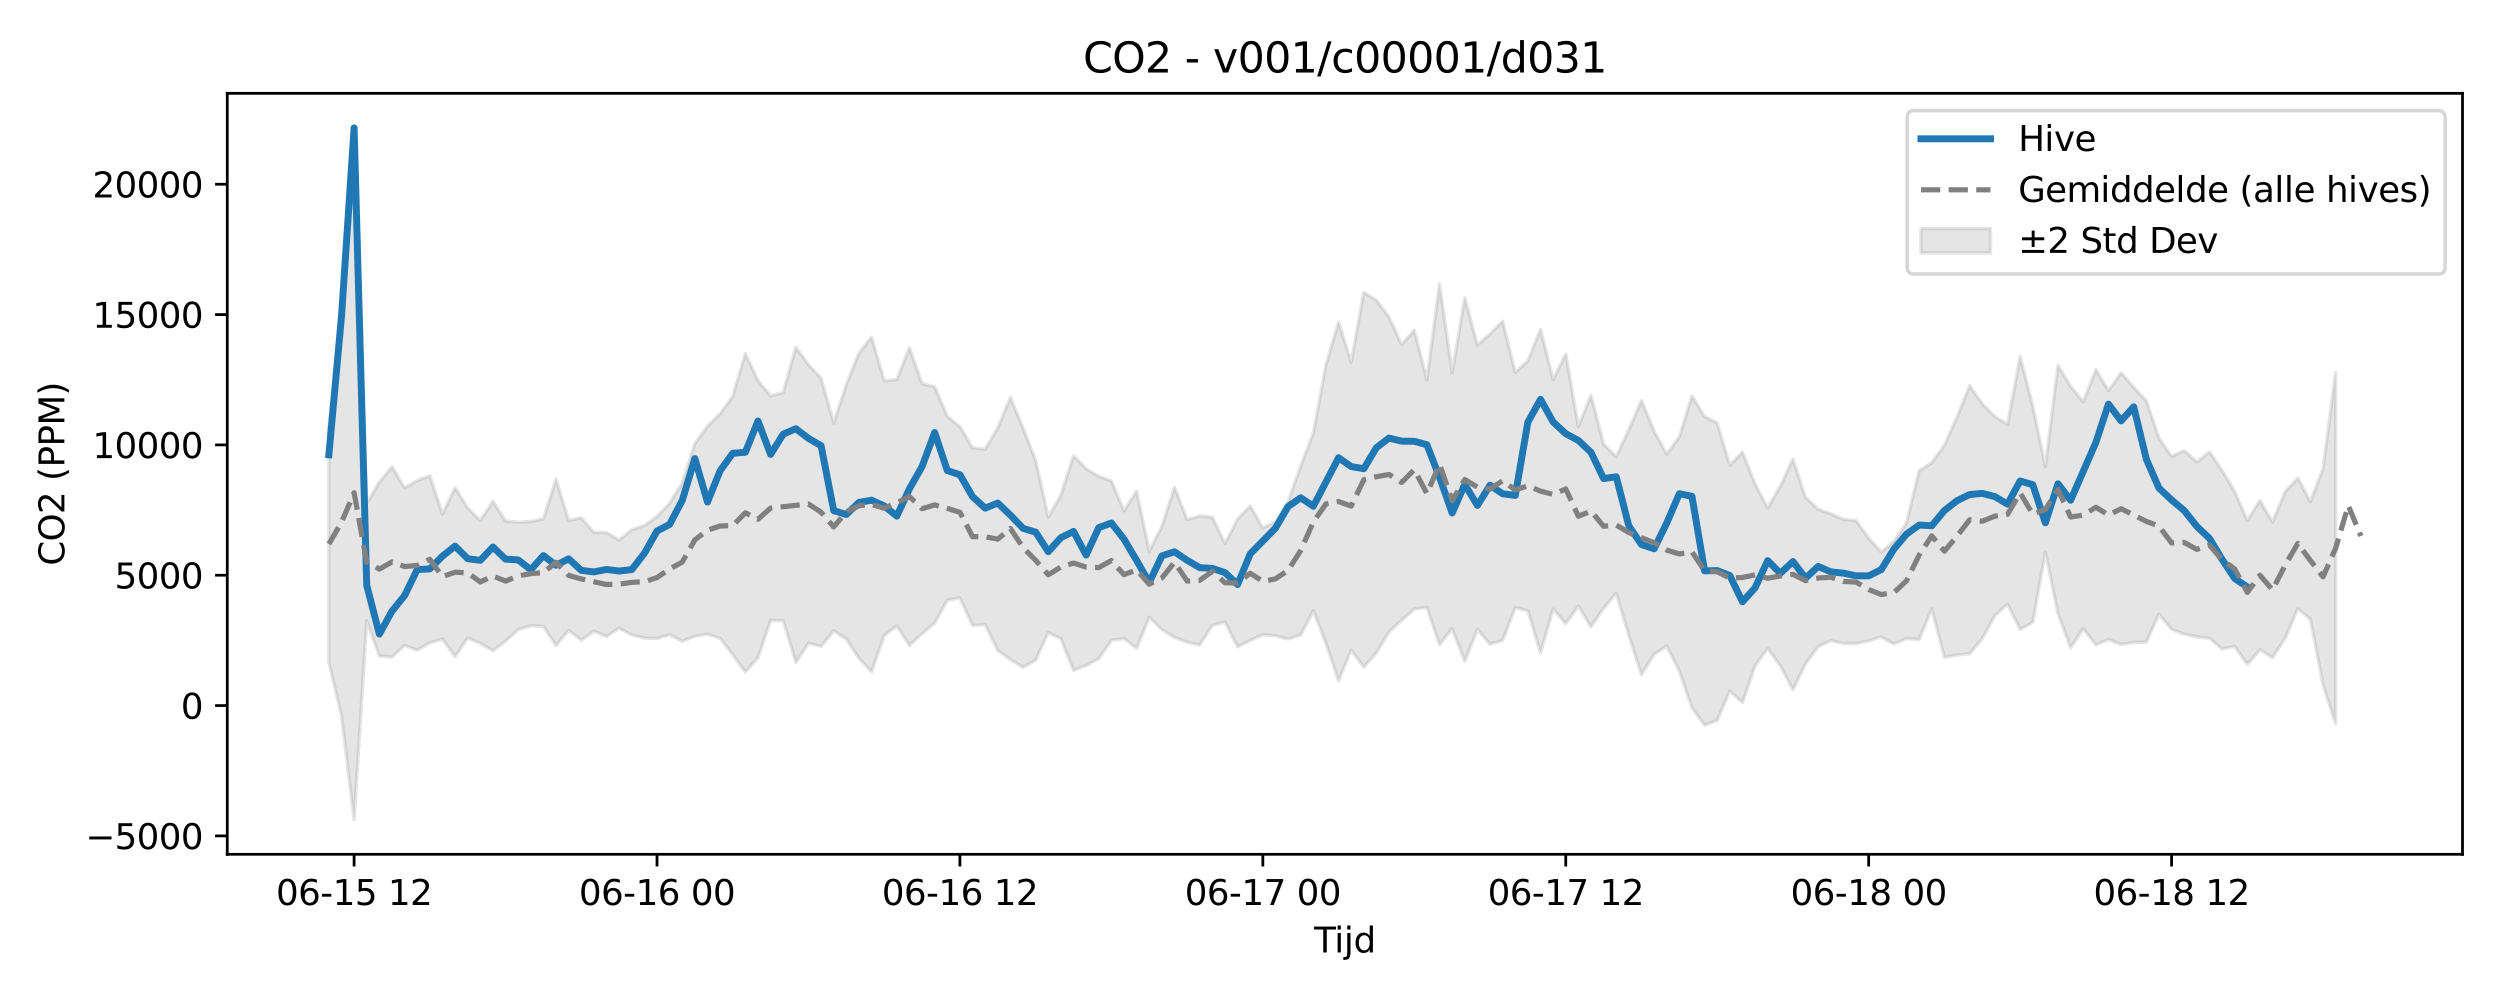 <?xml version="1.0" encoding="utf-8" standalone="no"?>
<!DOCTYPE svg PUBLIC "-//W3C//DTD SVG 1.1//EN"
  "http://www.w3.org/Graphics/SVG/1.1/DTD/svg11.dtd">
<svg xmlns:xlink="http://www.w3.org/1999/xlink" width="720pt" height="288pt" viewBox="0 0 720 288" xmlns="http://www.w3.org/2000/svg" version="1.1">
 <defs>
  <style type="text/css">*{stroke-linejoin: round; stroke-linecap: butt}</style>
 </defs>
 <g id="figure_1">
  <g id="patch_1">
   <path d="M 0 288 
L 720 288 
L 720 0 
L 0 0 
z
" style="fill: #ffffff"/>
  </g>
  <g id="axes_1">
   <g id="patch_2">
    <path d="M 65.45 246.04 
L 709.2 246.04 
L 709.2 26.88 
L 65.45 26.88 
z
" style="fill: #ffffff"/>
   </g>
   <g id="FillBetweenPolyCollection_1">
    <defs>
     <path id="m48086a1ce7" d="M 94.711 -165.357 
L 94.711 -97.306 
L 98.346 -81.845 
L 101.981 -51.922 
L 105.616 -109.278 
L 109.251 -99.041 
L 112.886 -98.768 
L 116.521 -102.13 
L 120.156 -100.721 
L 123.791 -102.885 
L 127.426 -103.938 
L 131.061 -98.891 
L 134.696 -104.271 
L 138.331 -102.708 
L 141.966 -100.598 
L 145.601 -103.345 
L 149.236 -106.643 
L 152.871 -107.786 
L 156.506 -107.569 
L 160.141 -102.1 
L 163.775 -106.453 
L 167.41 -103.639 
L 171.045 -106.207 
L 174.68 -104.697 
L 178.315 -107.072 
L 181.95 -105.116 
L 185.585 -104.264 
L 189.22 -104.086 
L 192.855 -105.231 
L 196.49 -103.292 
L 200.125 -104.769 
L 203.76 -105.334 
L 207.395 -104.16 
L 211.03 -99.441 
L 214.665 -94.432 
L 218.3 -98.549 
L 221.935 -109.365 
L 225.57 -109.198 
L 229.205 -97.233 
L 232.84 -102.745 
L 236.474 -101.862 
L 240.109 -106.312 
L 243.744 -103.958 
L 247.379 -98.381 
L 251.014 -94.531 
L 254.649 -104.929 
L 258.284 -107.726 
L 261.919 -102.128 
L 265.554 -105.502 
L 269.189 -108.536 
L 272.824 -115.114 
L 276.459 -115.797 
L 280.094 -107.871 
L 283.729 -108.163 
L 287.364 -100.664 
L 290.999 -98.037 
L 294.634 -95.811 
L 298.269 -97.874 
L 301.904 -105.856 
L 305.539 -104.006 
L 309.174 -94.916 
L 312.808 -96.318 
L 316.443 -98.278 
L 320.078 -103.584 
L 323.713 -104.123 
L 327.348 -101.247 
L 330.983 -110.225 
L 334.618 -106.707 
L 338.253 -104.443 
L 341.888 -103.014 
L 345.523 -102.274 
L 349.158 -107.904 
L 352.793 -108.845 
L 356.428 -101.716 
L 360.063 -103.547 
L 363.698 -105.183 
L 367.333 -104.892 
L 370.968 -103.979 
L 374.603 -105.098 
L 378.238 -112.104 
L 381.873 -102.798 
L 385.508 -91.897 
L 389.142 -100.778 
L 392.777 -95.88 
L 396.412 -99.95 
L 400.047 -106.029 
L 403.682 -109.37 
L 407.317 -112.574 
L 410.952 -113.055 
L 414.587 -102.349 
L 418.222 -106.96 
L 421.857 -97.562 
L 425.492 -106.765 
L 429.127 -102.478 
L 432.762 -103.57 
L 436.397 -113.001 
L 440.032 -112.101 
L 443.667 -99.964 
L 447.302 -112.58 
L 450.937 -108.363 
L 454.572 -113.466 
L 458.207 -107.476 
L 461.842 -112.781 
L 465.476 -117.143 
L 469.111 -104.97 
L 472.746 -93.705 
L 476.381 -99.536 
L 480.016 -101.958 
L 483.651 -94.732 
L 487.286 -84.121 
L 490.921 -79.173 
L 494.556 -80.508 
L 498.191 -88.993 
L 501.826 -85.633 
L 505.461 -96.256 
L 509.096 -101.242 
L 512.731 -96.23 
L 516.366 -89.355 
L 520.001 -96.84 
L 523.636 -101.765 
L 527.271 -103.501 
L 530.906 -102.67 
L 534.541 -102.646 
L 538.176 -103.446 
L 541.81 -104.554 
L 545.445 -102.56 
L 549.08 -104.096 
L 552.715 -103.804 
L 556.35 -112.65 
L 559.985 -98.734 
L 563.62 -99.352 
L 567.255 -99.71 
L 570.89 -104.061 
L 574.525 -110.686 
L 578.16 -113.983 
L 581.795 -106.757 
L 585.43 -108.743 
L 589.065 -128.973 
L 592.7 -111.225 
L 596.335 -101.471 
L 599.97 -106.998 
L 603.605 -102.259 
L 607.24 -103.84 
L 610.875 -102.368 
L 614.51 -102.988 
L 618.144 -103.085 
L 621.779 -111.104 
L 625.414 -106.717 
L 629.049 -105.332 
L 632.684 -104.574 
L 636.319 -104.197 
L 639.954 -101.11 
L 643.589 -101.829 
L 647.224 -96.678 
L 650.859 -100.872 
L 654.494 -98.578 
L 658.129 -104.201 
L 661.764 -112.664 
L 665.399 -109.626 
L 669.034 -90.769 
L 672.669 -79.529 
L 672.669 -180.72 
L 672.669 -180.72 
L 669.034 -152.999 
L 665.399 -143.504 
L 661.764 -150.299 
L 658.129 -146.337 
L 654.494 -137.634 
L 650.859 -143.822 
L 647.224 -138.098 
L 643.589 -146.442 
L 639.954 -152.513 
L 636.319 -157.842 
L 632.684 -154.971 
L 629.049 -158.207 
L 625.414 -156.558 
L 621.779 -161.851 
L 618.144 -172.593 
L 614.51 -176.446 
L 610.875 -180.611 
L 607.24 -175.521 
L 603.605 -181.553 
L 599.97 -172.292 
L 596.335 -176.73 
L 592.7 -182.78 
L 589.065 -153.599 
L 585.43 -171.099 
L 581.795 -185.331 
L 578.16 -165.732 
L 574.525 -168.035 
L 570.89 -171.719 
L 567.255 -176.915 
L 563.62 -167.842 
L 559.985 -159.783 
L 556.35 -154.704 
L 552.715 -152.486 
L 549.08 -137.414 
L 545.445 -132.085 
L 541.81 -128.989 
L 538.176 -132.991 
L 534.541 -138.078 
L 530.906 -138.428 
L 527.271 -140.013 
L 523.636 -141.301 
L 520.001 -144.743 
L 516.366 -155.793 
L 512.731 -148.007 
L 509.096 -141.695 
L 505.461 -148.602 
L 501.826 -157.761 
L 498.191 -153.997 
L 494.556 -166.165 
L 490.921 -168.051 
L 487.286 -173.992 
L 483.651 -162.186 
L 480.016 -157.188 
L 476.381 -163.852 
L 472.746 -172.654 
L 469.111 -164.26 
L 465.476 -156.458 
L 461.842 -160.092 
L 458.207 -174.148 
L 454.572 -165.172 
L 450.937 -186.003 
L 447.302 -178.642 
L 443.667 -193.167 
L 440.032 -184.061 
L 436.397 -180.792 
L 432.762 -195.533 
L 429.127 -191.822 
L 425.492 -188.628 
L 421.857 -202.219 
L 418.222 -180.679 
L 414.587 -206.277 
L 410.952 -178.602 
L 407.317 -192.918 
L 403.682 -188.73 
L 400.047 -196.678 
L 396.412 -201.494 
L 392.777 -203.818 
L 389.142 -183.71 
L 385.508 -195.234 
L 381.873 -182.947 
L 378.238 -163.256 
L 374.603 -153.808 
L 370.968 -143.486 
L 367.333 -137.674 
L 363.698 -135.974 
L 360.063 -142.249 
L 356.428 -138.473 
L 352.793 -131.473 
L 349.158 -139.041 
L 345.523 -139.406 
L 341.888 -138.331 
L 338.253 -147.706 
L 334.618 -136.37 
L 330.983 -129.287 
L 327.348 -146.528 
L 323.713 -140.863 
L 320.078 -149.529 
L 316.443 -150.781 
L 312.808 -153.035 
L 309.174 -156.756 
L 305.539 -145.412 
L 301.904 -139.077 
L 298.269 -155.366 
L 294.634 -164.78 
L 290.999 -173.526 
L 287.364 -164.777 
L 283.729 -158.664 
L 280.094 -159.027 
L 276.459 -165.121 
L 272.824 -168.079 
L 269.189 -176.632 
L 265.554 -177.487 
L 261.919 -187.852 
L 258.284 -178.708 
L 254.649 -178.325 
L 251.014 -190.9 
L 247.379 -186.294 
L 243.744 -177.234 
L 240.109 -166.141 
L 236.474 -179.101 
L 232.84 -182.957 
L 229.205 -188.012 
L 225.57 -174.998 
L 221.935 -173.987 
L 218.3 -178.365 
L 214.665 -186.204 
L 211.03 -173.837 
L 207.395 -168.851 
L 203.76 -165.257 
L 200.125 -160.288 
L 196.49 -148.936 
L 192.855 -143.055 
L 189.22 -139.234 
L 185.585 -136.642 
L 181.95 -135.455 
L 178.315 -132.457 
L 174.68 -134.621 
L 171.045 -134.666 
L 167.41 -138.879 
L 163.775 -138.097 
L 160.141 -150.026 
L 156.506 -138.572 
L 152.871 -137.809 
L 149.236 -137.61 
L 145.601 -137.929 
L 141.966 -143.626 
L 138.331 -138.099 
L 134.696 -141.719 
L 131.061 -147.526 
L 127.426 -139.929 
L 123.791 -150.966 
L 120.156 -149.605 
L 116.521 -147.526 
L 112.886 -153.554 
L 109.251 -149.147 
L 105.616 -142.991 
L 101.981 -240.238 
L 98.346 -193.274 
L 94.711 -165.357 
z
" style="stroke: #808080; stroke-opacity: 0.2"/>
    </defs>
    <g clip-path="url(#pc1117529e3)">
     <use xlink:href="#m48086a1ce7" x="0" y="288" style="fill: #808080; fill-opacity: 0.2; stroke: #808080; stroke-opacity: 0.2"/>
    </g>
   </g>
   <g id="matplotlib.axis_1">
    <g id="xtick_1">
     <g id="line2d_1">
      <defs>
       <path id="m14a6d3aad2" d="M 0 0 
L 0 3.5 
" style="stroke: #000000; stroke-width: 0.8"/>
      </defs>
      <g>
       <use xlink:href="#m14a6d3aad2" x="101.981" y="246.04" style="stroke: #000000; stroke-width: 0.8"/>
      </g>
     </g>
     <g id="text_1">
      <!-- 06-15 12 -->
      <g transform="translate(79.501 260.638) scale(0.1 -0.1)">
       <defs>
        <path id="DejaVuSans-30" d="M 2034 4250 
Q 1547 4250 1301 3770 
Q 1056 3291 1056 2328 
Q 1056 1369 1301 889 
Q 1547 409 2034 409 
Q 2525 409 2770 889 
Q 3016 1369 3016 2328 
Q 3016 3291 2770 3770 
Q 2525 4250 2034 4250 
z
M 2034 4750 
Q 2819 4750 3233 4129 
Q 3647 3509 3647 2328 
Q 3647 1150 3233 529 
Q 2819 -91 2034 -91 
Q 1250 -91 836 529 
Q 422 1150 422 2328 
Q 422 3509 836 4129 
Q 1250 4750 2034 4750 
z
" transform="scale(0.016)"/>
        <path id="DejaVuSans-36" d="M 2113 2584 
Q 1688 2584 1439 2293 
Q 1191 2003 1191 1497 
Q 1191 994 1439 701 
Q 1688 409 2113 409 
Q 2538 409 2786 701 
Q 3034 994 3034 1497 
Q 3034 2003 2786 2293 
Q 2538 2584 2113 2584 
z
M 3366 4563 
L 3366 3988 
Q 3128 4100 2886 4159 
Q 2644 4219 2406 4219 
Q 1781 4219 1451 3797 
Q 1122 3375 1075 2522 
Q 1259 2794 1537 2939 
Q 1816 3084 2150 3084 
Q 2853 3084 3261 2657 
Q 3669 2231 3669 1497 
Q 3669 778 3244 343 
Q 2819 -91 2113 -91 
Q 1303 -91 875 529 
Q 447 1150 447 2328 
Q 447 3434 972 4092 
Q 1497 4750 2381 4750 
Q 2619 4750 2861 4703 
Q 3103 4656 3366 4563 
z
" transform="scale(0.016)"/>
        <path id="DejaVuSans-2d" d="M 313 2009 
L 1997 2009 
L 1997 1497 
L 313 1497 
L 313 2009 
z
" transform="scale(0.016)"/>
        <path id="DejaVuSans-31" d="M 794 531 
L 1825 531 
L 1825 4091 
L 703 3866 
L 703 4441 
L 1819 4666 
L 2450 4666 
L 2450 531 
L 3481 531 
L 3481 0 
L 794 0 
L 794 531 
z
" transform="scale(0.016)"/>
        <path id="DejaVuSans-35" d="M 691 4666 
L 3169 4666 
L 3169 4134 
L 1269 4134 
L 1269 2991 
Q 1406 3038 1543 3061 
Q 1681 3084 1819 3084 
Q 2600 3084 3056 2656 
Q 3513 2228 3513 1497 
Q 3513 744 3044 326 
Q 2575 -91 1722 -91 
Q 1428 -91 1123 -41 
Q 819 9 494 109 
L 494 744 
Q 775 591 1075 516 
Q 1375 441 1709 441 
Q 2250 441 2565 725 
Q 2881 1009 2881 1497 
Q 2881 1984 2565 2268 
Q 2250 2553 1709 2553 
Q 1456 2553 1204 2497 
Q 953 2441 691 2322 
L 691 4666 
z
" transform="scale(0.016)"/>
        <path id="DejaVuSans-20" transform="scale(0.016)"/>
        <path id="DejaVuSans-32" d="M 1228 531 
L 3431 531 
L 3431 0 
L 469 0 
L 469 531 
Q 828 903 1448 1529 
Q 2069 2156 2228 2338 
Q 2531 2678 2651 2914 
Q 2772 3150 2772 3378 
Q 2772 3750 2511 3984 
Q 2250 4219 1831 4219 
Q 1534 4219 1204 4116 
Q 875 4013 500 3803 
L 500 4441 
Q 881 4594 1212 4672 
Q 1544 4750 1819 4750 
Q 2544 4750 2975 4387 
Q 3406 4025 3406 3419 
Q 3406 3131 3298 2873 
Q 3191 2616 2906 2266 
Q 2828 2175 2409 1742 
Q 1991 1309 1228 531 
z
" transform="scale(0.016)"/>
       </defs>
       <use xlink:href="#DejaVuSans-30"/>
       <use xlink:href="#DejaVuSans-36" transform="translate(63.623 0)"/>
       <use xlink:href="#DejaVuSans-2d" transform="translate(127.246 0)"/>
       <use xlink:href="#DejaVuSans-31" transform="translate(163.33 0)"/>
       <use xlink:href="#DejaVuSans-35" transform="translate(226.953 0)"/>
       <use xlink:href="#DejaVuSans-20" transform="translate(290.576 0)"/>
       <use xlink:href="#DejaVuSans-31" transform="translate(322.363 0)"/>
       <use xlink:href="#DejaVuSans-32" transform="translate(385.986 0)"/>
      </g>
     </g>
    </g>
    <g id="xtick_2">
     <g id="line2d_2">
      <g>
       <use xlink:href="#m14a6d3aad2" x="189.22" y="246.04" style="stroke: #000000; stroke-width: 0.8"/>
      </g>
     </g>
     <g id="text_2">
      <!-- 06-16 00 -->
      <g transform="translate(166.74 260.638) scale(0.1 -0.1)">
       <use xlink:href="#DejaVuSans-30"/>
       <use xlink:href="#DejaVuSans-36" transform="translate(63.623 0)"/>
       <use xlink:href="#DejaVuSans-2d" transform="translate(127.246 0)"/>
       <use xlink:href="#DejaVuSans-31" transform="translate(163.33 0)"/>
       <use xlink:href="#DejaVuSans-36" transform="translate(226.953 0)"/>
       <use xlink:href="#DejaVuSans-20" transform="translate(290.576 0)"/>
       <use xlink:href="#DejaVuSans-30" transform="translate(322.363 0)"/>
       <use xlink:href="#DejaVuSans-30" transform="translate(385.986 0)"/>
      </g>
     </g>
    </g>
    <g id="xtick_3">
     <g id="line2d_3">
      <g>
       <use xlink:href="#m14a6d3aad2" x="276.459" y="246.04" style="stroke: #000000; stroke-width: 0.8"/>
      </g>
     </g>
     <g id="text_3">
      <!-- 06-16 12 -->
      <g transform="translate(253.978 260.638) scale(0.1 -0.1)">
       <use xlink:href="#DejaVuSans-30"/>
       <use xlink:href="#DejaVuSans-36" transform="translate(63.623 0)"/>
       <use xlink:href="#DejaVuSans-2d" transform="translate(127.246 0)"/>
       <use xlink:href="#DejaVuSans-31" transform="translate(163.33 0)"/>
       <use xlink:href="#DejaVuSans-36" transform="translate(226.953 0)"/>
       <use xlink:href="#DejaVuSans-20" transform="translate(290.576 0)"/>
       <use xlink:href="#DejaVuSans-31" transform="translate(322.363 0)"/>
       <use xlink:href="#DejaVuSans-32" transform="translate(385.986 0)"/>
      </g>
     </g>
    </g>
    <g id="xtick_4">
     <g id="line2d_4">
      <g>
       <use xlink:href="#m14a6d3aad2" x="363.698" y="246.04" style="stroke: #000000; stroke-width: 0.8"/>
      </g>
     </g>
     <g id="text_4">
      <!-- 06-17 00 -->
      <g transform="translate(341.217 260.638) scale(0.1 -0.1)">
       <defs>
        <path id="DejaVuSans-37" d="M 525 4666 
L 3525 4666 
L 3525 4397 
L 1831 0 
L 1172 0 
L 2766 4134 
L 525 4134 
L 525 4666 
z
" transform="scale(0.016)"/>
       </defs>
       <use xlink:href="#DejaVuSans-30"/>
       <use xlink:href="#DejaVuSans-36" transform="translate(63.623 0)"/>
       <use xlink:href="#DejaVuSans-2d" transform="translate(127.246 0)"/>
       <use xlink:href="#DejaVuSans-31" transform="translate(163.33 0)"/>
       <use xlink:href="#DejaVuSans-37" transform="translate(226.953 0)"/>
       <use xlink:href="#DejaVuSans-20" transform="translate(290.576 0)"/>
       <use xlink:href="#DejaVuSans-30" transform="translate(322.363 0)"/>
       <use xlink:href="#DejaVuSans-30" transform="translate(385.986 0)"/>
      </g>
     </g>
    </g>
    <g id="xtick_5">
     <g id="line2d_5">
      <g>
       <use xlink:href="#m14a6d3aad2" x="450.937" y="246.04" style="stroke: #000000; stroke-width: 0.8"/>
      </g>
     </g>
     <g id="text_5">
      <!-- 06-17 12 -->
      <g transform="translate(428.456 260.638) scale(0.1 -0.1)">
       <use xlink:href="#DejaVuSans-30"/>
       <use xlink:href="#DejaVuSans-36" transform="translate(63.623 0)"/>
       <use xlink:href="#DejaVuSans-2d" transform="translate(127.246 0)"/>
       <use xlink:href="#DejaVuSans-31" transform="translate(163.33 0)"/>
       <use xlink:href="#DejaVuSans-37" transform="translate(226.953 0)"/>
       <use xlink:href="#DejaVuSans-20" transform="translate(290.576 0)"/>
       <use xlink:href="#DejaVuSans-31" transform="translate(322.363 0)"/>
       <use xlink:href="#DejaVuSans-32" transform="translate(385.986 0)"/>
      </g>
     </g>
    </g>
    <g id="xtick_6">
     <g id="line2d_6">
      <g>
       <use xlink:href="#m14a6d3aad2" x="538.176" y="246.04" style="stroke: #000000; stroke-width: 0.8"/>
      </g>
     </g>
     <g id="text_6">
      <!-- 06-18 00 -->
      <g transform="translate(515.695 260.638) scale(0.1 -0.1)">
       <defs>
        <path id="DejaVuSans-38" d="M 2034 2216 
Q 1584 2216 1326 1975 
Q 1069 1734 1069 1313 
Q 1069 891 1326 650 
Q 1584 409 2034 409 
Q 2484 409 2743 651 
Q 3003 894 3003 1313 
Q 3003 1734 2745 1975 
Q 2488 2216 2034 2216 
z
M 1403 2484 
Q 997 2584 770 2862 
Q 544 3141 544 3541 
Q 544 4100 942 4425 
Q 1341 4750 2034 4750 
Q 2731 4750 3128 4425 
Q 3525 4100 3525 3541 
Q 3525 3141 3298 2862 
Q 3072 2584 2669 2484 
Q 3125 2378 3379 2068 
Q 3634 1759 3634 1313 
Q 3634 634 3220 271 
Q 2806 -91 2034 -91 
Q 1263 -91 848 271 
Q 434 634 434 1313 
Q 434 1759 690 2068 
Q 947 2378 1403 2484 
z
M 1172 3481 
Q 1172 3119 1398 2916 
Q 1625 2713 2034 2713 
Q 2441 2713 2670 2916 
Q 2900 3119 2900 3481 
Q 2900 3844 2670 4047 
Q 2441 4250 2034 4250 
Q 1625 4250 1398 4047 
Q 1172 3844 1172 3481 
z
" transform="scale(0.016)"/>
       </defs>
       <use xlink:href="#DejaVuSans-30"/>
       <use xlink:href="#DejaVuSans-36" transform="translate(63.623 0)"/>
       <use xlink:href="#DejaVuSans-2d" transform="translate(127.246 0)"/>
       <use xlink:href="#DejaVuSans-31" transform="translate(163.33 0)"/>
       <use xlink:href="#DejaVuSans-38" transform="translate(226.953 0)"/>
       <use xlink:href="#DejaVuSans-20" transform="translate(290.576 0)"/>
       <use xlink:href="#DejaVuSans-30" transform="translate(322.363 0)"/>
       <use xlink:href="#DejaVuSans-30" transform="translate(385.986 0)"/>
      </g>
     </g>
    </g>
    <g id="xtick_7">
     <g id="line2d_7">
      <g>
       <use xlink:href="#m14a6d3aad2" x="625.414" y="246.04" style="stroke: #000000; stroke-width: 0.8"/>
      </g>
     </g>
     <g id="text_7">
      <!-- 06-18 12 -->
      <g transform="translate(602.934 260.638) scale(0.1 -0.1)">
       <use xlink:href="#DejaVuSans-30"/>
       <use xlink:href="#DejaVuSans-36" transform="translate(63.623 0)"/>
       <use xlink:href="#DejaVuSans-2d" transform="translate(127.246 0)"/>
       <use xlink:href="#DejaVuSans-31" transform="translate(163.33 0)"/>
       <use xlink:href="#DejaVuSans-38" transform="translate(226.953 0)"/>
       <use xlink:href="#DejaVuSans-20" transform="translate(290.576 0)"/>
       <use xlink:href="#DejaVuSans-31" transform="translate(322.363 0)"/>
       <use xlink:href="#DejaVuSans-32" transform="translate(385.986 0)"/>
      </g>
     </g>
    </g>
    <g id="text_8">
     <!-- Tijd -->
     <g transform="translate(378.475 274.317) scale(0.1 -0.1)">
      <defs>
       <path id="DejaVuSans-54" d="M -19 4666 
L 3928 4666 
L 3928 4134 
L 2272 4134 
L 2272 0 
L 1638 0 
L 1638 4134 
L -19 4134 
L -19 4666 
z
" transform="scale(0.016)"/>
       <path id="DejaVuSans-69" d="M 603 3500 
L 1178 3500 
L 1178 0 
L 603 0 
L 603 3500 
z
M 603 4863 
L 1178 4863 
L 1178 4134 
L 603 4134 
L 603 4863 
z
" transform="scale(0.016)"/>
       <path id="DejaVuSans-6a" d="M 603 3500 
L 1178 3500 
L 1178 -63 
Q 1178 -731 923 -1031 
Q 669 -1331 103 -1331 
L -116 -1331 
L -116 -844 
L 38 -844 
Q 366 -844 484 -692 
Q 603 -541 603 -63 
L 603 3500 
z
M 603 4863 
L 1178 4863 
L 1178 4134 
L 603 4134 
L 603 4863 
z
" transform="scale(0.016)"/>
       <path id="DejaVuSans-64" d="M 2906 2969 
L 2906 4863 
L 3481 4863 
L 3481 0 
L 2906 0 
L 2906 525 
Q 2725 213 2448 61 
Q 2172 -91 1784 -91 
Q 1150 -91 751 415 
Q 353 922 353 1747 
Q 353 2572 751 3078 
Q 1150 3584 1784 3584 
Q 2172 3584 2448 3432 
Q 2725 3281 2906 2969 
z
M 947 1747 
Q 947 1113 1208 752 
Q 1469 391 1925 391 
Q 2381 391 2643 752 
Q 2906 1113 2906 1747 
Q 2906 2381 2643 2742 
Q 2381 3103 1925 3103 
Q 1469 3103 1208 2742 
Q 947 2381 947 1747 
z
" transform="scale(0.016)"/>
      </defs>
      <use xlink:href="#DejaVuSans-54"/>
      <use xlink:href="#DejaVuSans-69" transform="translate(57.959 0)"/>
      <use xlink:href="#DejaVuSans-6a" transform="translate(85.742 0)"/>
      <use xlink:href="#DejaVuSans-64" transform="translate(113.525 0)"/>
     </g>
    </g>
   </g>
   <g id="matplotlib.axis_2">
    <g id="ytick_1">
     <g id="line2d_8">
      <defs>
       <path id="m3afe4e04b8" d="M 0 0 
L -3.5 0 
" style="stroke: #000000; stroke-width: 0.8"/>
      </defs>
      <g>
       <use xlink:href="#m3afe4e04b8" x="65.45" y="240.74" style="stroke: #000000; stroke-width: 0.8"/>
      </g>
     </g>
     <g id="text_9">
      <!-- −5000 -->
      <g transform="translate(24.62 244.54) scale(0.1 -0.1)">
       <defs>
        <path id="DejaVuSans-2212" d="M 678 2272 
L 4684 2272 
L 4684 1741 
L 678 1741 
L 678 2272 
z
" transform="scale(0.016)"/>
       </defs>
       <use xlink:href="#DejaVuSans-2212"/>
       <use xlink:href="#DejaVuSans-35" transform="translate(83.789 0)"/>
       <use xlink:href="#DejaVuSans-30" transform="translate(147.412 0)"/>
       <use xlink:href="#DejaVuSans-30" transform="translate(211.035 0)"/>
       <use xlink:href="#DejaVuSans-30" transform="translate(274.658 0)"/>
      </g>
     </g>
    </g>
    <g id="ytick_2">
     <g id="line2d_9">
      <g>
       <use xlink:href="#m3afe4e04b8" x="65.45" y="203.205" style="stroke: #000000; stroke-width: 0.8"/>
      </g>
     </g>
     <g id="text_10">
      <!-- 0 -->
      <g transform="translate(52.087 207.004) scale(0.1 -0.1)">
       <use xlink:href="#DejaVuSans-30"/>
      </g>
     </g>
    </g>
    <g id="ytick_3">
     <g id="line2d_10">
      <g>
       <use xlink:href="#m3afe4e04b8" x="65.45" y="165.669" style="stroke: #000000; stroke-width: 0.8"/>
      </g>
     </g>
     <g id="text_11">
      <!-- 5000 -->
      <g transform="translate(33 169.468) scale(0.1 -0.1)">
       <use xlink:href="#DejaVuSans-35"/>
       <use xlink:href="#DejaVuSans-30" transform="translate(63.623 0)"/>
       <use xlink:href="#DejaVuSans-30" transform="translate(127.246 0)"/>
       <use xlink:href="#DejaVuSans-30" transform="translate(190.869 0)"/>
      </g>
     </g>
    </g>
    <g id="ytick_4">
     <g id="line2d_11">
      <g>
       <use xlink:href="#m3afe4e04b8" x="65.45" y="128.133" style="stroke: #000000; stroke-width: 0.8"/>
      </g>
     </g>
     <g id="text_12">
      <!-- 10000 -->
      <g transform="translate(26.637 131.933) scale(0.1 -0.1)">
       <use xlink:href="#DejaVuSans-31"/>
       <use xlink:href="#DejaVuSans-30" transform="translate(63.623 0)"/>
       <use xlink:href="#DejaVuSans-30" transform="translate(127.246 0)"/>
       <use xlink:href="#DejaVuSans-30" transform="translate(190.869 0)"/>
       <use xlink:href="#DejaVuSans-30" transform="translate(254.492 0)"/>
      </g>
     </g>
    </g>
    <g id="ytick_5">
     <g id="line2d_12">
      <g>
       <use xlink:href="#m3afe4e04b8" x="65.45" y="90.598" style="stroke: #000000; stroke-width: 0.8"/>
      </g>
     </g>
     <g id="text_13">
      <!-- 15000 -->
      <g transform="translate(26.637 94.397) scale(0.1 -0.1)">
       <use xlink:href="#DejaVuSans-31"/>
       <use xlink:href="#DejaVuSans-35" transform="translate(63.623 0)"/>
       <use xlink:href="#DejaVuSans-30" transform="translate(127.246 0)"/>
       <use xlink:href="#DejaVuSans-30" transform="translate(190.869 0)"/>
       <use xlink:href="#DejaVuSans-30" transform="translate(254.492 0)"/>
      </g>
     </g>
    </g>
    <g id="ytick_6">
     <g id="line2d_13">
      <g>
       <use xlink:href="#m3afe4e04b8" x="65.45" y="53.062" style="stroke: #000000; stroke-width: 0.8"/>
      </g>
     </g>
     <g id="text_14">
      <!-- 20000 -->
      <g transform="translate(26.637 56.861) scale(0.1 -0.1)">
       <use xlink:href="#DejaVuSans-32"/>
       <use xlink:href="#DejaVuSans-30" transform="translate(63.623 0)"/>
       <use xlink:href="#DejaVuSans-30" transform="translate(127.246 0)"/>
       <use xlink:href="#DejaVuSans-30" transform="translate(190.869 0)"/>
       <use xlink:href="#DejaVuSans-30" transform="translate(254.492 0)"/>
      </g>
     </g>
    </g>
    <g id="text_15">
     <!-- CO2 (PPM) -->
     <g transform="translate(18.541 162.903) rotate(-90) scale(0.1 -0.1)">
      <defs>
       <path id="DejaVuSans-43" d="M 4122 4306 
L 4122 3641 
Q 3803 3938 3442 4084 
Q 3081 4231 2675 4231 
Q 1875 4231 1450 3742 
Q 1025 3253 1025 2328 
Q 1025 1406 1450 917 
Q 1875 428 2675 428 
Q 3081 428 3442 575 
Q 3803 722 4122 1019 
L 4122 359 
Q 3791 134 3420 21 
Q 3050 -91 2638 -91 
Q 1578 -91 968 557 
Q 359 1206 359 2328 
Q 359 3453 968 4101 
Q 1578 4750 2638 4750 
Q 3056 4750 3426 4639 
Q 3797 4528 4122 4306 
z
" transform="scale(0.016)"/>
       <path id="DejaVuSans-4f" d="M 2522 4238 
Q 1834 4238 1429 3725 
Q 1025 3213 1025 2328 
Q 1025 1447 1429 934 
Q 1834 422 2522 422 
Q 3209 422 3611 934 
Q 4013 1447 4013 2328 
Q 4013 3213 3611 3725 
Q 3209 4238 2522 4238 
z
M 2522 4750 
Q 3503 4750 4090 4092 
Q 4678 3434 4678 2328 
Q 4678 1225 4090 567 
Q 3503 -91 2522 -91 
Q 1538 -91 948 565 
Q 359 1222 359 2328 
Q 359 3434 948 4092 
Q 1538 4750 2522 4750 
z
" transform="scale(0.016)"/>
       <path id="DejaVuSans-28" d="M 1984 4856 
Q 1566 4138 1362 3434 
Q 1159 2731 1159 2009 
Q 1159 1288 1364 580 
Q 1569 -128 1984 -844 
L 1484 -844 
Q 1016 -109 783 600 
Q 550 1309 550 2009 
Q 550 2706 781 3412 
Q 1013 4119 1484 4856 
L 1984 4856 
z
" transform="scale(0.016)"/>
       <path id="DejaVuSans-50" d="M 1259 4147 
L 1259 2394 
L 2053 2394 
Q 2494 2394 2734 2622 
Q 2975 2850 2975 3272 
Q 2975 3691 2734 3919 
Q 2494 4147 2053 4147 
L 1259 4147 
z
M 628 4666 
L 2053 4666 
Q 2838 4666 3239 4311 
Q 3641 3956 3641 3272 
Q 3641 2581 3239 2228 
Q 2838 1875 2053 1875 
L 1259 1875 
L 1259 0 
L 628 0 
L 628 4666 
z
" transform="scale(0.016)"/>
       <path id="DejaVuSans-4d" d="M 628 4666 
L 1569 4666 
L 2759 1491 
L 3956 4666 
L 4897 4666 
L 4897 0 
L 4281 0 
L 4281 4097 
L 3078 897 
L 2444 897 
L 1241 4097 
L 1241 0 
L 628 0 
L 628 4666 
z
" transform="scale(0.016)"/>
       <path id="DejaVuSans-29" d="M 513 4856 
L 1013 4856 
Q 1481 4119 1714 3412 
Q 1947 2706 1947 2009 
Q 1947 1309 1714 600 
Q 1481 -109 1013 -844 
L 513 -844 
Q 928 -128 1133 580 
Q 1338 1288 1338 2009 
Q 1338 2731 1133 3434 
Q 928 4138 513 4856 
z
" transform="scale(0.016)"/>
      </defs>
      <use xlink:href="#DejaVuSans-43"/>
      <use xlink:href="#DejaVuSans-4f" transform="translate(69.824 0)"/>
      <use xlink:href="#DejaVuSans-32" transform="translate(148.535 0)"/>
      <use xlink:href="#DejaVuSans-20" transform="translate(212.158 0)"/>
      <use xlink:href="#DejaVuSans-28" transform="translate(243.945 0)"/>
      <use xlink:href="#DejaVuSans-50" transform="translate(282.959 0)"/>
      <use xlink:href="#DejaVuSans-50" transform="translate(343.262 0)"/>
      <use xlink:href="#DejaVuSans-4d" transform="translate(403.564 0)"/>
      <use xlink:href="#DejaVuSans-29" transform="translate(489.844 0)"/>
     </g>
    </g>
   </g>
   <g id="line2d_14">
    <path d="M 94.711 130.986 
L 98.346 91.143 
L 101.981 36.842 
L 105.616 168.557 
L 109.251 182.625 
L 112.886 176.019 
L 116.521 171.525 
L 120.156 164.048 
L 123.791 163.835 
L 127.426 160.179 
L 131.061 157.289 
L 134.696 160.902 
L 138.331 161.373 
L 141.966 157.546 
L 145.601 161.042 
L 149.236 161.257 
L 152.871 164.07 
L 156.506 160.006 
L 160.141 162.789 
L 163.775 160.945 
L 167.41 164.268 
L 171.045 164.708 
L 174.68 163.995 
L 178.315 164.465 
L 181.95 164.038 
L 185.585 159.358 
L 189.22 152.925 
L 192.855 151.028 
L 196.49 144.111 
L 200.125 132.08 
L 203.76 144.594 
L 207.395 135.573 
L 211.03 130.543 
L 214.665 130.243 
L 218.3 121.254 
L 221.935 130.864 
L 225.57 125.026 
L 229.205 123.467 
L 232.84 126.244 
L 236.474 128.376 
L 240.109 147.074 
L 243.744 148.175 
L 247.379 144.687 
L 251.014 144.064 
L 254.649 145.708 
L 258.284 148.643 
L 261.919 140.758 
L 265.554 134.367 
L 269.189 124.571 
L 272.824 135.528 
L 276.459 136.734 
L 280.094 143.03 
L 283.729 146.353 
L 287.364 144.882 
L 290.999 148.37 
L 294.634 152.159 
L 298.269 153.265 
L 301.904 158.89 
L 305.539 154.844 
L 309.174 153.05 
L 312.808 159.861 
L 316.443 151.964 
L 320.078 150.622 
L 323.713 155.274 
L 327.348 161.403 
L 330.983 167.767 
L 334.618 160.101 
L 338.253 158.905 
L 341.888 161.375 
L 345.523 163.487 
L 349.158 163.687 
L 352.793 164.916 
L 356.428 168.342 
L 360.063 159.506 
L 367.333 152.104 
L 370.968 145.88 
L 374.603 143.36 
L 378.238 145.803 
L 385.508 131.832 
L 389.142 134.369 
L 392.777 134.99 
L 396.412 128.914 
L 400.047 126.162 
L 403.682 127.055 
L 407.317 127.088 
L 410.952 128.091 
L 414.587 137.46 
L 418.222 147.737 
L 421.857 139.527 
L 425.492 145.565 
L 429.127 139.747 
L 432.762 142.209 
L 436.397 142.68 
L 440.032 121.58 
L 443.667 115.009 
L 447.302 121.54 
L 450.937 124.9 
L 454.572 126.86 
L 458.207 130.271 
L 461.842 137.823 
L 465.476 137.312 
L 469.111 151.508 
L 472.746 156.831 
L 476.381 158.044 
L 480.016 150.647 
L 483.651 142.194 
L 487.286 142.943 
L 490.921 164.403 
L 494.556 164.32 
L 498.191 165.757 
L 501.826 173.314 
L 505.461 169.293 
L 509.096 161.45 
L 512.731 165.124 
L 516.366 161.718 
L 520.001 166.512 
L 523.636 163.117 
L 527.271 164.698 
L 530.906 165.066 
L 534.541 165.839 
L 538.176 165.844 
L 541.81 164.028 
L 545.445 158.137 
L 549.08 153.823 
L 552.715 151.215 
L 556.35 151.431 
L 559.985 147.036 
L 563.62 144.201 
L 567.255 142.427 
L 570.89 142.094 
L 574.525 143.025 
L 578.16 145.202 
L 581.795 138.523 
L 585.43 139.592 
L 589.065 150.577 
L 592.7 139.337 
L 596.335 144.084 
L 603.605 127.443 
L 607.24 116.397 
L 610.875 121.217 
L 614.51 117.161 
L 618.144 132.247 
L 621.779 140.57 
L 625.414 143.991 
L 629.049 147.036 
L 632.684 151.608 
L 636.319 155.044 
L 639.954 161.1 
L 643.589 166.59 
L 647.224 169.047 
L 647.224 169.047 
" clip-path="url(#pc1117529e3)" style="fill: none; stroke: #1f77b4; stroke-width: 2; stroke-linecap: square"/>
   </g>
   <g id="line2d_15">
    <path d="M 94.711 156.669 
L 98.346 150.441 
L 101.981 141.92 
L 105.616 161.865 
L 109.251 163.906 
L 112.886 161.839 
L 116.521 163.172 
L 120.156 162.837 
L 123.791 161.075 
L 127.426 166.067 
L 131.061 164.792 
L 134.696 165.005 
L 138.331 167.596 
L 141.966 165.888 
L 145.601 167.363 
L 149.236 165.873 
L 152.871 165.203 
L 156.506 164.929 
L 160.141 161.937 
L 163.775 165.725 
L 167.41 166.741 
L 174.68 168.341 
L 178.315 168.236 
L 181.95 167.714 
L 185.585 167.547 
L 189.22 166.34 
L 192.855 163.857 
L 196.49 161.886 
L 200.125 155.471 
L 203.76 152.705 
L 207.395 151.494 
L 211.03 151.361 
L 214.665 147.682 
L 218.3 149.543 
L 221.935 146.324 
L 232.84 145.149 
L 236.474 147.519 
L 240.109 151.773 
L 243.744 147.404 
L 247.379 145.663 
L 251.014 145.284 
L 254.649 146.373 
L 258.284 144.783 
L 261.919 143.01 
L 265.554 146.506 
L 269.189 145.416 
L 272.824 146.403 
L 276.459 147.541 
L 280.094 154.551 
L 283.729 154.586 
L 287.364 155.279 
L 290.999 152.219 
L 294.634 157.704 
L 298.269 161.38 
L 301.904 165.533 
L 305.539 163.291 
L 309.174 162.164 
L 312.808 163.323 
L 316.443 163.47 
L 320.078 161.443 
L 323.713 165.507 
L 327.348 164.112 
L 330.983 168.244 
L 334.618 166.461 
L 338.253 161.926 
L 341.888 167.328 
L 345.523 167.16 
L 349.158 164.527 
L 352.793 167.841 
L 356.428 167.906 
L 360.063 165.102 
L 363.698 167.422 
L 367.333 166.717 
L 370.968 164.267 
L 374.603 158.547 
L 378.238 150.32 
L 381.873 145.128 
L 385.508 144.435 
L 389.142 145.756 
L 392.777 138.151 
L 396.412 137.278 
L 400.047 136.647 
L 403.682 138.95 
L 407.317 135.254 
L 410.952 142.171 
L 414.587 133.687 
L 418.222 144.181 
L 421.857 138.109 
L 425.492 140.304 
L 429.127 140.85 
L 432.762 138.448 
L 436.397 141.103 
L 440.032 139.919 
L 443.667 141.435 
L 447.302 142.389 
L 450.937 140.817 
L 454.572 148.681 
L 458.207 147.188 
L 461.842 151.563 
L 465.476 151.199 
L 469.111 153.385 
L 476.381 156.306 
L 480.016 158.427 
L 483.651 159.541 
L 487.286 158.943 
L 490.921 164.388 
L 494.556 164.664 
L 498.191 166.505 
L 501.826 166.303 
L 505.461 165.571 
L 509.096 166.532 
L 512.731 165.881 
L 516.366 165.426 
L 520.001 167.208 
L 523.636 166.467 
L 527.271 166.243 
L 530.906 167.451 
L 534.541 167.638 
L 538.176 169.781 
L 541.81 171.228 
L 545.445 170.677 
L 549.08 167.245 
L 552.715 159.855 
L 556.35 154.323 
L 559.985 158.741 
L 563.62 154.403 
L 567.255 149.688 
L 570.89 150.11 
L 574.525 148.639 
L 578.16 148.143 
L 581.795 141.956 
L 585.43 148.079 
L 589.065 146.714 
L 592.7 140.997 
L 596.335 148.9 
L 599.97 148.355 
L 603.605 146.094 
L 607.24 148.32 
L 610.875 146.511 
L 618.144 150.161 
L 621.779 151.523 
L 625.414 156.363 
L 629.049 156.23 
L 632.684 158.227 
L 636.319 156.981 
L 639.954 161.188 
L 643.589 163.864 
L 647.224 170.612 
L 650.859 165.653 
L 654.494 169.894 
L 658.129 162.731 
L 661.764 156.519 
L 665.399 161.435 
L 669.034 166.116 
L 672.669 157.875 
L 676.304 145.615 
L 679.939 154.378 
L 679.939 154.378 
" clip-path="url(#pc1117529e3)" style="fill: none; stroke-dasharray: 5.55,2.4; stroke-dashoffset: 0; stroke: #808080; stroke-width: 1.5"/>
   </g>
   <g id="patch_3">
    <path d="M 65.45 246.04 
L 65.45 26.88 
" style="fill: none; stroke: #000000; stroke-width: 0.8; stroke-linejoin: miter; stroke-linecap: square"/>
   </g>
   <g id="patch_4">
    <path d="M 709.2 246.04 
L 709.2 26.88 
" style="fill: none; stroke: #000000; stroke-width: 0.8; stroke-linejoin: miter; stroke-linecap: square"/>
   </g>
   <g id="patch_5">
    <path d="M 65.45 246.04 
L 709.2 246.04 
" style="fill: none; stroke: #000000; stroke-width: 0.8; stroke-linejoin: miter; stroke-linecap: square"/>
   </g>
   <g id="patch_6">
    <path d="M 65.45 26.88 
L 709.2 26.88 
" style="fill: none; stroke: #000000; stroke-width: 0.8; stroke-linejoin: miter; stroke-linecap: square"/>
   </g>
   <g id="text_16">
    <!-- CO2 - v001/c00001/d031 -->
    <g transform="translate(311.922 20.88) scale(0.12 -0.12)">
     <defs>
      <path id="DejaVuSans-76" d="M 191 3500 
L 800 3500 
L 1894 563 
L 2988 3500 
L 3597 3500 
L 2284 0 
L 1503 0 
L 191 3500 
z
" transform="scale(0.016)"/>
      <path id="DejaVuSans-2f" d="M 1625 4666 
L 2156 4666 
L 531 -594 
L 0 -594 
L 1625 4666 
z
" transform="scale(0.016)"/>
      <path id="DejaVuSans-63" d="M 3122 3366 
L 3122 2828 
Q 2878 2963 2633 3030 
Q 2388 3097 2138 3097 
Q 1578 3097 1268 2742 
Q 959 2388 959 1747 
Q 959 1106 1268 751 
Q 1578 397 2138 397 
Q 2388 397 2633 464 
Q 2878 531 3122 666 
L 3122 134 
Q 2881 22 2623 -34 
Q 2366 -91 2075 -91 
Q 1284 -91 818 406 
Q 353 903 353 1747 
Q 353 2603 823 3093 
Q 1294 3584 2113 3584 
Q 2378 3584 2631 3529 
Q 2884 3475 3122 3366 
z
" transform="scale(0.016)"/>
      <path id="DejaVuSans-33" d="M 2597 2516 
Q 3050 2419 3304 2112 
Q 3559 1806 3559 1356 
Q 3559 666 3084 287 
Q 2609 -91 1734 -91 
Q 1441 -91 1130 -33 
Q 819 25 488 141 
L 488 750 
Q 750 597 1062 519 
Q 1375 441 1716 441 
Q 2309 441 2620 675 
Q 2931 909 2931 1356 
Q 2931 1769 2642 2001 
Q 2353 2234 1838 2234 
L 1294 2234 
L 1294 2753 
L 1863 2753 
Q 2328 2753 2575 2939 
Q 2822 3125 2822 3475 
Q 2822 3834 2567 4026 
Q 2313 4219 1838 4219 
Q 1578 4219 1281 4162 
Q 984 4106 628 3988 
L 628 4550 
Q 988 4650 1302 4700 
Q 1616 4750 1894 4750 
Q 2613 4750 3031 4423 
Q 3450 4097 3450 3541 
Q 3450 3153 3228 2886 
Q 3006 2619 2597 2516 
z
" transform="scale(0.016)"/>
     </defs>
     <use xlink:href="#DejaVuSans-43"/>
     <use xlink:href="#DejaVuSans-4f" transform="translate(69.824 0)"/>
     <use xlink:href="#DejaVuSans-32" transform="translate(148.535 0)"/>
     <use xlink:href="#DejaVuSans-20" transform="translate(212.158 0)"/>
     <use xlink:href="#DejaVuSans-2d" transform="translate(243.945 0)"/>
     <use xlink:href="#DejaVuSans-20" transform="translate(280.029 0)"/>
     <use xlink:href="#DejaVuSans-76" transform="translate(311.816 0)"/>
     <use xlink:href="#DejaVuSans-30" transform="translate(370.996 0)"/>
     <use xlink:href="#DejaVuSans-30" transform="translate(434.619 0)"/>
     <use xlink:href="#DejaVuSans-31" transform="translate(498.242 0)"/>
     <use xlink:href="#DejaVuSans-2f" transform="translate(561.865 0)"/>
     <use xlink:href="#DejaVuSans-63" transform="translate(595.557 0)"/>
     <use xlink:href="#DejaVuSans-30" transform="translate(650.537 0)"/>
     <use xlink:href="#DejaVuSans-30" transform="translate(714.16 0)"/>
     <use xlink:href="#DejaVuSans-30" transform="translate(777.783 0)"/>
     <use xlink:href="#DejaVuSans-30" transform="translate(841.406 0)"/>
     <use xlink:href="#DejaVuSans-31" transform="translate(905.029 0)"/>
     <use xlink:href="#DejaVuSans-2f" transform="translate(968.652 0)"/>
     <use xlink:href="#DejaVuSans-64" transform="translate(1002.344 0)"/>
     <use xlink:href="#DejaVuSans-30" transform="translate(1065.82 0)"/>
     <use xlink:href="#DejaVuSans-33" transform="translate(1129.443 0)"/>
     <use xlink:href="#DejaVuSans-31" transform="translate(1193.066 0)"/>
    </g>
   </g>
   <g id="legend_1">
    <g id="patch_7">
     <path d="M 551.256 78.914 
L 702.2 78.914 
Q 704.2 78.914 704.2 76.914 
L 704.2 33.88 
Q 704.2 31.88 702.2 31.88 
L 551.256 31.88 
Q 549.256 31.88 549.256 33.88 
L 549.256 76.914 
Q 549.256 78.914 551.256 78.914 
z
" style="fill: #ffffff; opacity: 0.8; stroke: #cccccc; stroke-linejoin: miter"/>
    </g>
    <g id="line2d_16">
     <path d="M 553.256 39.978 
L 563.256 39.978 
L 573.256 39.978 
" style="fill: none; stroke: #1f77b4; stroke-width: 2; stroke-linecap: square"/>
    </g>
    <g id="text_17">
     <!-- Hive -->
     <g transform="translate(581.256 43.478) scale(0.1 -0.1)">
      <defs>
       <path id="DejaVuSans-48" d="M 628 4666 
L 1259 4666 
L 1259 2753 
L 3553 2753 
L 3553 4666 
L 4184 4666 
L 4184 0 
L 3553 0 
L 3553 2222 
L 1259 2222 
L 1259 0 
L 628 0 
L 628 4666 
z
" transform="scale(0.016)"/>
       <path id="DejaVuSans-65" d="M 3597 1894 
L 3597 1613 
L 953 1613 
Q 991 1019 1311 708 
Q 1631 397 2203 397 
Q 2534 397 2845 478 
Q 3156 559 3463 722 
L 3463 178 
Q 3153 47 2828 -22 
Q 2503 -91 2169 -91 
Q 1331 -91 842 396 
Q 353 884 353 1716 
Q 353 2575 817 3079 
Q 1281 3584 2069 3584 
Q 2775 3584 3186 3129 
Q 3597 2675 3597 1894 
z
M 3022 2063 
Q 3016 2534 2758 2815 
Q 2500 3097 2075 3097 
Q 1594 3097 1305 2825 
Q 1016 2553 972 2059 
L 3022 2063 
z
" transform="scale(0.016)"/>
      </defs>
      <use xlink:href="#DejaVuSans-48"/>
      <use xlink:href="#DejaVuSans-69" transform="translate(75.195 0)"/>
      <use xlink:href="#DejaVuSans-76" transform="translate(102.979 0)"/>
      <use xlink:href="#DejaVuSans-65" transform="translate(162.158 0)"/>
     </g>
    </g>
    <g id="line2d_17">
     <path d="M 553.256 54.657 
L 563.256 54.657 
L 573.256 54.657 
" style="fill: none; stroke-dasharray: 5.55,2.4; stroke-dashoffset: 0; stroke: #808080; stroke-width: 1.5"/>
    </g>
    <g id="text_18">
     <!-- Gemiddelde (alle hives) -->
     <g transform="translate(581.256 58.157) scale(0.1 -0.1)">
      <defs>
       <path id="DejaVuSans-47" d="M 3809 666 
L 3809 1919 
L 2778 1919 
L 2778 2438 
L 4434 2438 
L 4434 434 
Q 4069 175 3628 42 
Q 3188 -91 2688 -91 
Q 1594 -91 976 548 
Q 359 1188 359 2328 
Q 359 3472 976 4111 
Q 1594 4750 2688 4750 
Q 3144 4750 3555 4637 
Q 3966 4525 4313 4306 
L 4313 3634 
Q 3963 3931 3569 4081 
Q 3175 4231 2741 4231 
Q 1884 4231 1454 3753 
Q 1025 3275 1025 2328 
Q 1025 1384 1454 906 
Q 1884 428 2741 428 
Q 3075 428 3337 486 
Q 3600 544 3809 666 
z
" transform="scale(0.016)"/>
       <path id="DejaVuSans-6d" d="M 3328 2828 
Q 3544 3216 3844 3400 
Q 4144 3584 4550 3584 
Q 5097 3584 5394 3201 
Q 5691 2819 5691 2113 
L 5691 0 
L 5113 0 
L 5113 2094 
Q 5113 2597 4934 2840 
Q 4756 3084 4391 3084 
Q 3944 3084 3684 2787 
Q 3425 2491 3425 1978 
L 3425 0 
L 2847 0 
L 2847 2094 
Q 2847 2600 2669 2842 
Q 2491 3084 2119 3084 
Q 1678 3084 1418 2786 
Q 1159 2488 1159 1978 
L 1159 0 
L 581 0 
L 581 3500 
L 1159 3500 
L 1159 2956 
Q 1356 3278 1631 3431 
Q 1906 3584 2284 3584 
Q 2666 3584 2933 3390 
Q 3200 3197 3328 2828 
z
" transform="scale(0.016)"/>
       <path id="DejaVuSans-6c" d="M 603 4863 
L 1178 4863 
L 1178 0 
L 603 0 
L 603 4863 
z
" transform="scale(0.016)"/>
       <path id="DejaVuSans-61" d="M 2194 1759 
Q 1497 1759 1228 1600 
Q 959 1441 959 1056 
Q 959 750 1161 570 
Q 1363 391 1709 391 
Q 2188 391 2477 730 
Q 2766 1069 2766 1631 
L 2766 1759 
L 2194 1759 
z
M 3341 1997 
L 3341 0 
L 2766 0 
L 2766 531 
Q 2569 213 2275 61 
Q 1981 -91 1556 -91 
Q 1019 -91 701 211 
Q 384 513 384 1019 
Q 384 1609 779 1909 
Q 1175 2209 1959 2209 
L 2766 2209 
L 2766 2266 
Q 2766 2663 2505 2880 
Q 2244 3097 1772 3097 
Q 1472 3097 1187 3025 
Q 903 2953 641 2809 
L 641 3341 
Q 956 3463 1253 3523 
Q 1550 3584 1831 3584 
Q 2591 3584 2966 3190 
Q 3341 2797 3341 1997 
z
" transform="scale(0.016)"/>
       <path id="DejaVuSans-68" d="M 3513 2113 
L 3513 0 
L 2938 0 
L 2938 2094 
Q 2938 2591 2744 2837 
Q 2550 3084 2163 3084 
Q 1697 3084 1428 2787 
Q 1159 2491 1159 1978 
L 1159 0 
L 581 0 
L 581 4863 
L 1159 4863 
L 1159 2956 
Q 1366 3272 1645 3428 
Q 1925 3584 2291 3584 
Q 2894 3584 3203 3211 
Q 3513 2838 3513 2113 
z
" transform="scale(0.016)"/>
       <path id="DejaVuSans-73" d="M 2834 3397 
L 2834 2853 
Q 2591 2978 2328 3040 
Q 2066 3103 1784 3103 
Q 1356 3103 1142 2972 
Q 928 2841 928 2578 
Q 928 2378 1081 2264 
Q 1234 2150 1697 2047 
L 1894 2003 
Q 2506 1872 2764 1633 
Q 3022 1394 3022 966 
Q 3022 478 2636 193 
Q 2250 -91 1575 -91 
Q 1294 -91 989 -36 
Q 684 19 347 128 
L 347 722 
Q 666 556 975 473 
Q 1284 391 1588 391 
Q 1994 391 2212 530 
Q 2431 669 2431 922 
Q 2431 1156 2273 1281 
Q 2116 1406 1581 1522 
L 1381 1569 
Q 847 1681 609 1914 
Q 372 2147 372 2553 
Q 372 3047 722 3315 
Q 1072 3584 1716 3584 
Q 2034 3584 2315 3537 
Q 2597 3491 2834 3397 
z
" transform="scale(0.016)"/>
      </defs>
      <use xlink:href="#DejaVuSans-47"/>
      <use xlink:href="#DejaVuSans-65" transform="translate(77.49 0)"/>
      <use xlink:href="#DejaVuSans-6d" transform="translate(139.014 0)"/>
      <use xlink:href="#DejaVuSans-69" transform="translate(236.426 0)"/>
      <use xlink:href="#DejaVuSans-64" transform="translate(264.209 0)"/>
      <use xlink:href="#DejaVuSans-64" transform="translate(327.686 0)"/>
      <use xlink:href="#DejaVuSans-65" transform="translate(391.162 0)"/>
      <use xlink:href="#DejaVuSans-6c" transform="translate(452.686 0)"/>
      <use xlink:href="#DejaVuSans-64" transform="translate(480.469 0)"/>
      <use xlink:href="#DejaVuSans-65" transform="translate(543.945 0)"/>
      <use xlink:href="#DejaVuSans-20" transform="translate(605.469 0)"/>
      <use xlink:href="#DejaVuSans-28" transform="translate(637.256 0)"/>
      <use xlink:href="#DejaVuSans-61" transform="translate(676.27 0)"/>
      <use xlink:href="#DejaVuSans-6c" transform="translate(737.549 0)"/>
      <use xlink:href="#DejaVuSans-6c" transform="translate(765.332 0)"/>
      <use xlink:href="#DejaVuSans-65" transform="translate(793.115 0)"/>
      <use xlink:href="#DejaVuSans-20" transform="translate(854.639 0)"/>
      <use xlink:href="#DejaVuSans-68" transform="translate(886.426 0)"/>
      <use xlink:href="#DejaVuSans-69" transform="translate(949.805 0)"/>
      <use xlink:href="#DejaVuSans-76" transform="translate(977.588 0)"/>
      <use xlink:href="#DejaVuSans-65" transform="translate(1036.768 0)"/>
      <use xlink:href="#DejaVuSans-73" transform="translate(1098.291 0)"/>
      <use xlink:href="#DejaVuSans-29" transform="translate(1150.391 0)"/>
     </g>
    </g>
    <g id="patch_8">
     <path d="M 553.256 72.835 
L 573.256 72.835 
L 573.256 65.835 
L 553.256 65.835 
z
" style="fill: #808080; fill-opacity: 0.2; stroke: #808080; stroke-opacity: 0.2; stroke-linejoin: miter"/>
    </g>
    <g id="text_19">
     <!-- ±2 Std Dev -->
     <g transform="translate(581.256 72.835) scale(0.1 -0.1)">
      <defs>
       <path id="DejaVuSans-b1" d="M 2944 4013 
L 2944 2803 
L 4684 2803 
L 4684 2272 
L 2944 2272 
L 2944 1063 
L 2419 1063 
L 2419 2272 
L 678 2272 
L 678 2803 
L 2419 2803 
L 2419 4013 
L 2944 4013 
z
M 678 531 
L 4684 531 
L 4684 0 
L 678 0 
L 678 531 
z
" transform="scale(0.016)"/>
       <path id="DejaVuSans-53" d="M 3425 4513 
L 3425 3897 
Q 3066 4069 2747 4153 
Q 2428 4238 2131 4238 
Q 1616 4238 1336 4038 
Q 1056 3838 1056 3469 
Q 1056 3159 1242 3001 
Q 1428 2844 1947 2747 
L 2328 2669 
Q 3034 2534 3370 2195 
Q 3706 1856 3706 1288 
Q 3706 609 3251 259 
Q 2797 -91 1919 -91 
Q 1588 -91 1214 -16 
Q 841 59 441 206 
L 441 856 
Q 825 641 1194 531 
Q 1563 422 1919 422 
Q 2459 422 2753 634 
Q 3047 847 3047 1241 
Q 3047 1584 2836 1778 
Q 2625 1972 2144 2069 
L 1759 2144 
Q 1053 2284 737 2584 
Q 422 2884 422 3419 
Q 422 4038 858 4394 
Q 1294 4750 2059 4750 
Q 2388 4750 2728 4690 
Q 3069 4631 3425 4513 
z
" transform="scale(0.016)"/>
       <path id="DejaVuSans-74" d="M 1172 4494 
L 1172 3500 
L 2356 3500 
L 2356 3053 
L 1172 3053 
L 1172 1153 
Q 1172 725 1289 603 
Q 1406 481 1766 481 
L 2356 481 
L 2356 0 
L 1766 0 
Q 1100 0 847 248 
Q 594 497 594 1153 
L 594 3053 
L 172 3053 
L 172 3500 
L 594 3500 
L 594 4494 
L 1172 4494 
z
" transform="scale(0.016)"/>
       <path id="DejaVuSans-44" d="M 1259 4147 
L 1259 519 
L 2022 519 
Q 2988 519 3436 956 
Q 3884 1394 3884 2338 
Q 3884 3275 3436 3711 
Q 2988 4147 2022 4147 
L 1259 4147 
z
M 628 4666 
L 1925 4666 
Q 3281 4666 3915 4102 
Q 4550 3538 4550 2338 
Q 4550 1131 3912 565 
Q 3275 0 1925 0 
L 628 0 
L 628 4666 
z
" transform="scale(0.016)"/>
      </defs>
      <use xlink:href="#DejaVuSans-b1"/>
      <use xlink:href="#DejaVuSans-32" transform="translate(83.789 0)"/>
      <use xlink:href="#DejaVuSans-20" transform="translate(147.412 0)"/>
      <use xlink:href="#DejaVuSans-53" transform="translate(179.199 0)"/>
      <use xlink:href="#DejaVuSans-74" transform="translate(242.676 0)"/>
      <use xlink:href="#DejaVuSans-64" transform="translate(281.885 0)"/>
      <use xlink:href="#DejaVuSans-20" transform="translate(345.361 0)"/>
      <use xlink:href="#DejaVuSans-44" transform="translate(377.148 0)"/>
      <use xlink:href="#DejaVuSans-65" transform="translate(454.15 0)"/>
      <use xlink:href="#DejaVuSans-76" transform="translate(515.674 0)"/>
     </g>
    </g>
   </g>
  </g>
 </g>
 <defs>
  <clipPath id="pc1117529e3">
   <rect x="65.45" y="26.88" width="643.75" height="219.16"/>
  </clipPath>
 </defs>
</svg>
